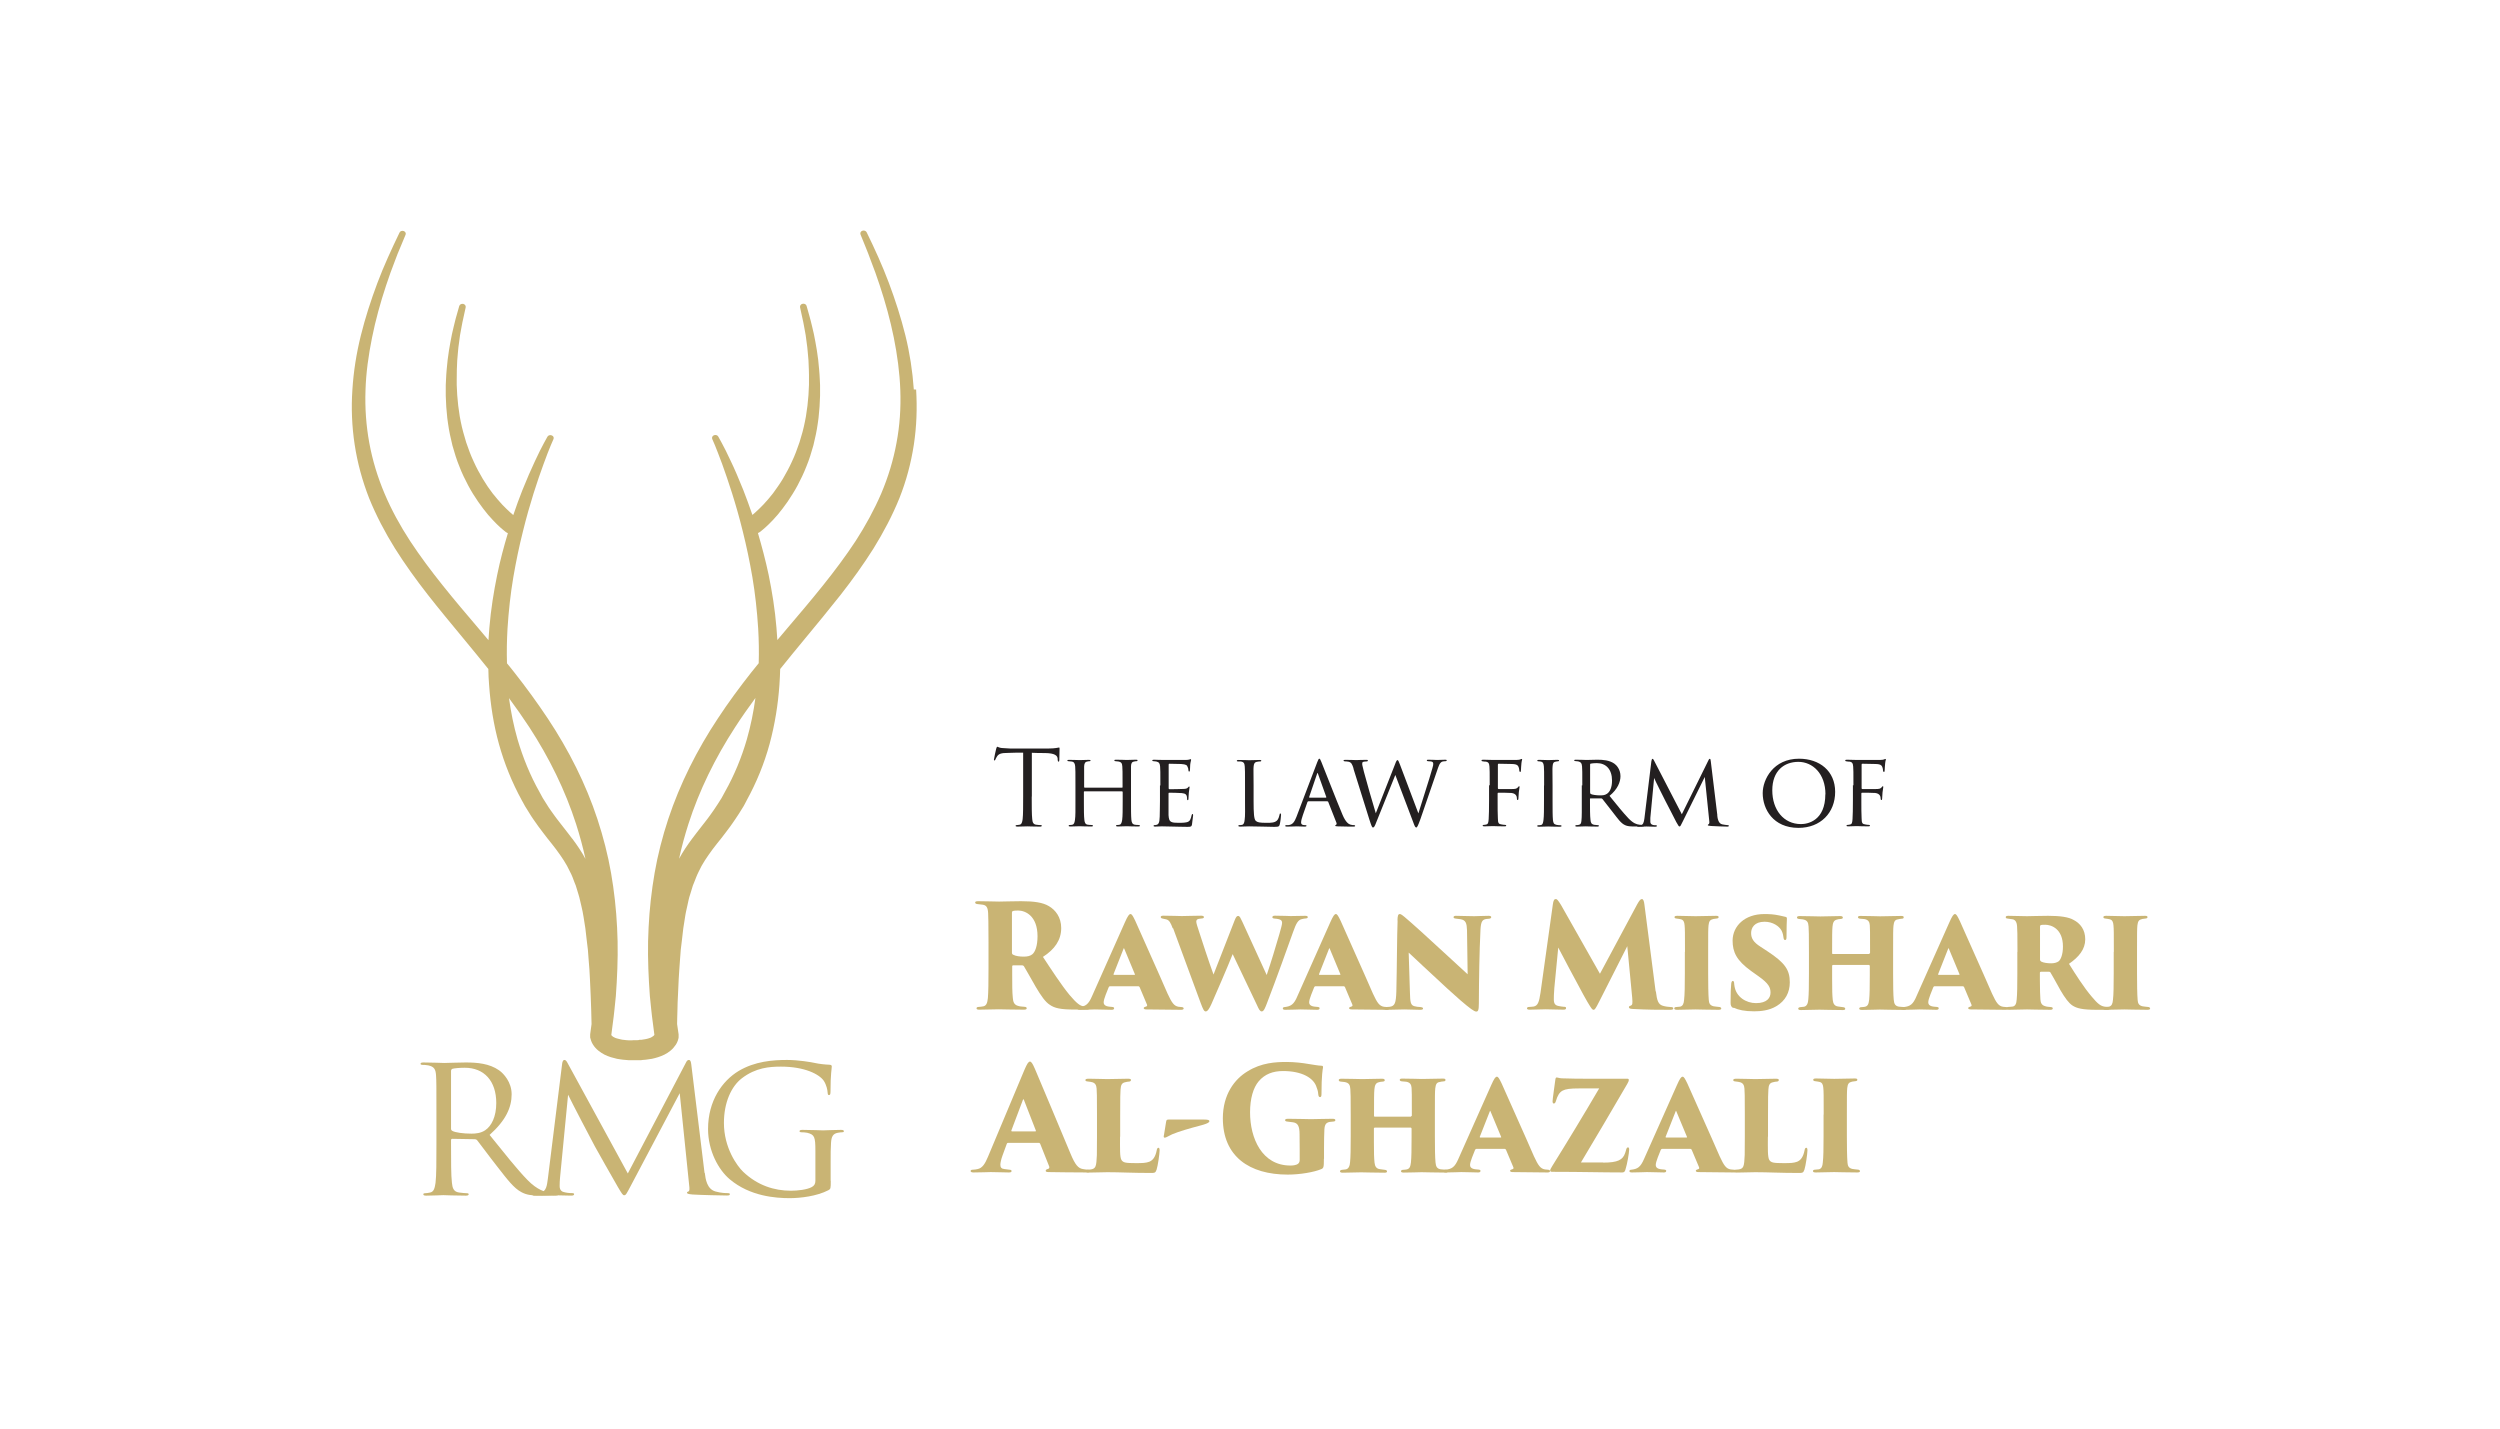 <?xml version="1.0" encoding="UTF-8"?>
<svg id="Layer_1" data-name="Layer 1" xmlns="http://www.w3.org/2000/svg" viewBox="0 0 198.43 113.39">
  <defs>
    <style>
      .cls-1 {
        fill: #231f20;
      }

      .cls-2 {
        fill: #c9b474;
      }
    </style>
  </defs>
  <g>
    <path class="cls-2" d="M34.64,88.38c0-2.18,0-2.57-.03-3.02-.03-.48-.14-.7-.62-.8-.12-.03-.36-.04-.49-.04-.06,0-.12-.03-.12-.08,0-.08.07-.11.23-.11.65,0,1.56.04,1.64.04.16,0,1.26-.04,1.71-.04.91,0,1.88.08,2.65.62.36.25,1,.94,1,1.9,0,1.04-.45,2.07-1.75,3.23,1.19,1.47,2.17,2.72,3.01,3.58.78.8,1.4.95,1.77,1.01.28.04.48.04.56.04.07,0,.13.04.13.08,0,.08-.09.11-.35.11h-1.03c-.81,0-1.17-.07-1.55-.27-.62-.32-1.13-1.01-1.95-2.06-.61-.77-1.29-1.71-1.58-2.07-.06-.06-.1-.08-.19-.08l-1.78-.03c-.07,0-.1.04-.1.11v.34c0,1.34,0,2.45.07,3.04.04.41.13.71.56.77.2.03.52.06.65.06.09,0,.12.04.12.08,0,.07-.07.11-.23.11-.8,0-1.71-.04-1.78-.04-.01,0-.93.04-1.36.04-.16,0-.23-.03-.23-.11,0-.04.03-.08.12-.08.13,0,.3-.03.43-.06.29-.06.36-.36.42-.77.07-.59.07-1.69.07-3.04v-2.46ZM35.8,89.59c0,.07.03.13.1.17.22.13.88.22,1.52.22.35,0,.75-.04,1.09-.27.51-.34.88-1.09.88-2.16,0-1.75-.96-2.8-2.5-2.8-.43,0-.82.04-.97.08-.07.03-.12.08-.12.17v4.58Z"/>
    <path class="cls-2" d="M55.94,93.09c.06.5.17,1.29.85,1.48.46.13.82.13.97.13.08,0,.17.01.17.08,0,.08-.05.11-.24.11-.35,0-2.13-.04-2.72-.08-.36-.03-.44-.07-.44-.14,0-.06.03-.07.11-.1.11-.04.09-.25.06-.5l-.75-7.3-3.89,7.36c-.33.62-.38.74-.52.74-.11,0-.19-.14-.49-.64-.41-.69-1.76-3.11-1.84-3.25-.14-.25-1.95-3.71-2.12-4.09l-.64,6.59c-.02.22-.03.42-.03.66,0,.35.19.46.42.5.27.06.47.06.57.06s.16.03.16.07c0,.1-.08.13-.24.13-.58,0-1.38-.04-1.51-.04-.14,0-.89.04-1.32.04-.16,0-.27-.01-.27-.11,0-.06.08-.08.16-.08.13,0,.24,0,.47-.04.52-.08.55-.59.63-1.16l1.13-9.1c.02-.15.08-.28.17-.28s.16.06.24.21l4.8,8.8,4.61-8.79c.06-.13.13-.22.24-.22s.16.11.19.38l1.05,8.59Z"/>
    <path class="cls-2" d="M65.94,93.71c0,.63-.01.66-.19.76-.93.48-2.23.63-3.07.63-1.1,0-3.15-.14-4.76-1.5-.88-.74-1.72-2.24-1.72-3.99,0-2.24,1.13-3.82,2.42-4.6,1.3-.78,2.74-.88,3.85-.88.91,0,1.94.18,2.21.24.3.07.81.13,1.17.14.14.01.17.07.17.13,0,.2-.1.59-.1,1.99,0,.22-.03.29-.13.29-.07,0-.09-.08-.1-.21-.01-.2-.09-.59-.3-.92-.36-.53-1.53-1.13-3.4-1.13-.91,0-2,.08-3.1.92-.84.64-1.43,1.92-1.43,3.55,0,1.97,1.03,3.4,1.53,3.88,1.14,1.08,2.46,1.5,3.79,1.5.52,0,1.27-.08,1.65-.29.19-.1.29-.25.29-.49v-2.38c0-1.13-.07-1.29-.65-1.44-.12-.03-.36-.04-.49-.04-.06,0-.12-.03-.12-.08,0-.08.07-.11.23-.11.65,0,1.56.04,1.64.04s.98-.04,1.42-.04c.16,0,.23.03.23.11,0,.06-.06.08-.12.08-.1,0-.19.01-.36.04-.39.07-.51.31-.54.8-.03.45-.03.87-.03,1.46v1.57Z"/>
    <path class="cls-2" d="M72.53,30.91c-.1-1.45-.32-2.89-.67-4.3-.35-1.41-.8-2.8-1.31-4.16-.51-1.36-1.12-2.7-1.76-4.01-.05-.11-.2-.17-.33-.13-.14.04-.21.18-.16.3h0s.41,1.01.41,1.01l.2.5.19.51c.12.34.26.67.38,1.01l.35,1.02c.45,1.36.83,2.74,1.11,4.12.28,1.39.47,2.79.52,4.19.05,1.4-.04,2.8-.3,4.17-.25,1.37-.66,2.72-1.21,4.02-.56,1.3-1.25,2.56-2.03,3.77-1.59,2.42-3.52,4.69-5.46,6.97-.25.3-.51.6-.76.9-.02-.33-.04-.65-.07-.97-.12-1.47-.35-2.88-.62-4.2-.25-1.18-.55-2.29-.85-3.32.05-.02.1-.05.15-.08-.01,0,.09-.06.21-.17.13-.1.3-.26.51-.46.21-.2.45-.46.7-.75.25-.3.52-.65.79-1.04.26-.39.54-.82.79-1.29.25-.47.49-.97.7-1.51.22-.53.39-1.09.55-1.66.14-.57.27-1.16.35-1.75l.06-.44c.02-.15.03-.3.04-.44.01-.15.03-.29.04-.44,0-.15.01-.29.02-.44,0-.15.01-.29.02-.43,0-.14,0-.29,0-.43,0-.14,0-.28,0-.42,0-.14-.01-.28-.02-.42-.02-.55-.08-1.08-.13-1.59-.07-.5-.13-.98-.22-1.41-.04-.22-.08-.42-.12-.62-.05-.2-.09-.38-.13-.56-.04-.17-.08-.34-.12-.49-.04-.15-.08-.29-.11-.41-.14-.5-.22-.78-.22-.78-.03-.12-.17-.2-.31-.17-.14.02-.23.15-.21.27h0s.06.29.17.79c.03.12.06.26.09.41.03.15.06.31.09.48.03.17.06.36.1.55.03.19.05.4.08.61.07.43.09.89.14,1.38.02.49.05,1.01.04,1.54,0,.13,0,.27,0,.4,0,.14-.01.27-.02.41,0,.14-.01.27-.02.41-.01.14-.03.28-.04.42-.01.14-.03.28-.04.42-.02.14-.04.28-.06.42-.02.14-.04.28-.06.42l-.08.42c-.11.56-.26,1.11-.43,1.64-.18.53-.37,1.05-.6,1.53-.22.49-.47.94-.72,1.37-.25.42-.53.8-.78,1.15-.26.34-.53.64-.77.9-.24.25-.47.47-.65.63-.08.07-.16.13-.22.19-.24-.71-.49-1.37-.72-1.97-.36-.89-.69-1.67-.99-2.29-.29-.63-.54-1.12-.72-1.45-.18-.33-.28-.51-.28-.51h0c-.06-.11-.2-.15-.33-.11-.13.05-.2.18-.15.3,0,0,.08.18.22.51.14.34.33.84.57,1.48.46,1.28,1.09,3.12,1.64,5.36.28,1.12.54,2.34.76,3.63.22,1.3.37,2.67.46,4.09.05.89.07,1.81.04,2.73-.2.24-.39.49-.59.73-.93,1.18-1.83,2.4-2.65,3.65-1.66,2.5-3.01,5.19-3.94,7.99-.46,1.4-.83,2.83-1.08,4.27-.25,1.44-.41,2.89-.48,4.34-.08,1.45-.05,2.9.03,4.35l.07,1.08.11,1.08.06.54.07.54.12.93s-.04.05-.07.08c-.04.03-.09.06-.15.1l-.1.05-.12.04c-.08.03-.18.05-.28.07-.1.01-.21.04-.31.05h-.15c-.05.02-.09.03-.17.03h-.38s0,.01,0,.01h-.01s-.02,0-.02,0h-.04s-.09,0-.09,0h-.17c-.12,0-.22-.02-.33-.03-.11,0-.21-.03-.31-.05-.09-.02-.19-.04-.28-.07l-.12-.04-.1-.05c-.06-.03-.12-.06-.15-.1-.04-.03-.06-.06-.07-.08l.12-.93.07-.54.06-.54.11-1.08.07-1.08c.08-1.45.11-2.9.03-4.35-.07-1.45-.23-2.9-.48-4.34-.25-1.44-.62-2.87-1.08-4.27-.92-2.8-2.28-5.49-3.94-7.99-.83-1.25-1.72-2.47-2.65-3.65-.19-.25-.39-.49-.59-.73-.03-.92-.01-1.84.04-2.73.09-1.42.24-2.79.46-4.09.22-1.29.48-2.52.76-3.63.55-2.24,1.17-4.08,1.64-5.36.23-.64.43-1.14.57-1.48.14-.34.22-.51.22-.51.05-.11,0-.24-.13-.29-.13-.06-.29-.01-.35.1h0s-.1.18-.28.51c-.18.33-.43.82-.72,1.45-.3.63-.63,1.4-.99,2.29-.24.6-.48,1.26-.72,1.97-.07-.06-.14-.12-.22-.19-.19-.17-.41-.38-.65-.63-.24-.26-.5-.56-.77-.9-.26-.34-.53-.73-.78-1.15-.25-.42-.5-.88-.72-1.37-.23-.48-.42-1-.6-1.53-.16-.53-.32-1.08-.43-1.64l-.08-.42c-.02-.14-.04-.28-.06-.42-.02-.14-.04-.28-.06-.42-.01-.14-.03-.28-.04-.42-.01-.14-.03-.28-.04-.42,0-.14-.01-.28-.02-.41,0-.14-.01-.27-.02-.41,0-.14,0-.27,0-.4-.01-.53.02-1.05.04-1.54.05-.49.07-.96.14-1.38.03-.21.06-.42.08-.61.03-.19.07-.38.1-.55.03-.17.06-.33.09-.48.03-.15.06-.29.09-.41.11-.49.17-.78.17-.78h0c.03-.13-.06-.25-.19-.28-.14-.03-.28.04-.32.17,0,0-.08.28-.22.78-.03.12-.08.26-.11.41-.04.15-.07.31-.12.49-.04.17-.08.36-.13.56-.04.2-.08.41-.12.62-.09.43-.15.91-.22,1.41-.05.5-.11,1.03-.13,1.59,0,.14-.01.28-.02.42,0,.14,0,.28,0,.42,0,.14,0,.29,0,.43,0,.14.01.29.02.43,0,.15.01.29.02.44.01.15.03.29.04.44.01.15.02.3.04.44l.06.44c.08.59.21,1.18.35,1.75.16.57.33,1.13.55,1.66.2.53.45,1.04.7,1.51.25.47.52.9.79,1.29.27.39.54.74.79,1.04.26.3.5.55.7.75.21.2.38.36.51.46.12.1.22.17.21.17.05.03.1.06.15.08-.31,1.03-.61,2.14-.85,3.32-.27,1.32-.5,2.73-.62,4.2-.03.32-.05.65-.07.97-.25-.3-.51-.6-.76-.9-1.94-2.28-3.87-4.55-5.46-6.97-.79-1.21-1.48-2.47-2.03-3.77-.55-1.3-.96-2.65-1.21-4.02-.25-1.37-.35-2.77-.3-4.17.04-1.4.24-2.8.52-4.19.28-1.39.66-2.76,1.11-4.12l.35-1.02c.12-.34.26-.67.38-1.01l.19-.5.21-.5.42-1.01c.05-.11-.01-.24-.14-.29-.13-.05-.29,0-.34.12h0c-.63,1.31-1.25,2.65-1.76,4.01-.51,1.36-.96,2.75-1.31,4.16-.35,1.41-.58,2.85-.67,4.3-.1,1.45-.04,2.92.18,4.36.22,1.45.61,2.88,1.15,4.26.56,1.38,1.26,2.71,2.05,3.98.8,1.27,1.68,2.49,2.61,3.68.93,1.19,1.89,2.34,2.84,3.49.66.8,1.32,1.6,1.96,2.4,0,.42.03.85.06,1.27.11,1.55.35,3.13.78,4.68.43,1.55,1.04,3.06,1.82,4.48l.15.27.07.13.04.07.03.05.02.03c.1.17.21.33.31.5.19.32.45.67.68,1,.12.17.24.32.36.48.12.16.24.32.36.47.12.15.24.3.36.45.11.15.22.29.34.44.43.58.82,1.15,1.09,1.75.16.29.27.6.38.9l.09.22.07.23c.05.15.09.31.14.46.1.3.15.62.23.92.03.15.07.3.1.45.03.15.05.3.08.45.05.3.1.6.14.89.04.29.07.58.1.87.03.28.06.56.1.83.02.27.04.54.06.8.04.52.09,1.01.1,1.48.02.47.04.9.06,1.31.02.4.03.77.04,1.11.01.47.02.87.03,1.19l-.11.82v.03s0,.05,0,.07v.06s0,.03,0,.03v.06s.02.06.03.1c.01.06.03.11.05.17.04.11.09.21.15.3.11.18.26.34.42.47.16.13.32.23.49.32.08.04.17.08.25.11l.25.09c.17.05.33.09.49.13.16.02.32.06.47.07.15.01.31.03.46.04h.48s.4,0,.4,0c.06,0,.15,0,.23-.02l.25-.02c.16-.02.32-.05.48-.07.16-.04.32-.07.49-.13l.25-.09c.08-.03.17-.07.25-.11.17-.08.33-.19.49-.32.16-.13.3-.29.42-.47.06-.09.11-.19.15-.3.02-.06.04-.11.05-.17,0-.03.01-.06.02-.1v-.06s0-.03,0-.03v-.06s0-.05,0-.07v-.03s-.12-.82-.12-.82c0-.32.02-.72.03-1.19,0-.34.02-.71.04-1.11.02-.4.04-.84.06-1.31.02-.47.07-.96.1-1.48.02-.26.04-.53.06-.8.03-.27.06-.55.1-.83.04-.28.06-.57.1-.87.05-.29.09-.59.14-.89.03-.15.04-.3.08-.45.03-.15.07-.3.1-.45.07-.3.12-.62.23-.92.05-.15.09-.31.14-.46l.07-.23.09-.22c.12-.3.23-.61.38-.9.27-.6.66-1.16,1.09-1.75.11-.15.22-.29.34-.44.12-.15.24-.3.36-.45.12-.15.24-.31.36-.47.12-.16.24-.31.36-.48.23-.33.48-.68.68-1,.1-.16.21-.33.31-.5l.02-.03.03-.05.04-.07.07-.13.14-.27c.78-1.42,1.4-2.93,1.82-4.48.42-1.55.67-3.13.78-4.68.03-.43.05-.85.06-1.27.64-.8,1.3-1.6,1.96-2.4.95-1.15,1.91-2.31,2.84-3.49.93-1.19,1.81-2.41,2.61-3.68.79-1.28,1.49-2.6,2.05-3.98.55-1.38.93-2.82,1.15-4.26.22-1.45.27-2.91.18-4.37M45.41,66.56c-.12-.15-.24-.31-.35-.46-.12-.15-.24-.3-.35-.45-.12-.15-.23-.3-.35-.45-.11-.15-.24-.3-.34-.45-.21-.3-.43-.58-.63-.92-.1-.16-.21-.33-.31-.49-.09-.16-.18-.32-.26-.48-.74-1.31-1.31-2.72-1.74-4.17-.31-1.08-.53-2.18-.68-3.28.56.76,1.11,1.54,1.62,2.32,1.58,2.43,2.85,5.01,3.71,7.69.29.91.54,1.83.74,2.75-.3-.56-.67-1.1-1.05-1.61M59.28,58.68c-.42,1.45-1,2.86-1.74,4.17-.09.16-.18.32-.26.48-.11.17-.21.33-.31.49-.21.34-.42.62-.63.92-.1.15-.23.3-.34.45-.11.15-.23.3-.35.45-.12.15-.24.3-.35.45-.12.16-.24.31-.35.46-.38.51-.75,1.05-1.05,1.61.2-.93.45-1.84.74-2.75.86-2.68,2.13-5.26,3.71-7.69.51-.79,1.05-1.56,1.61-2.32-.15,1.1-.37,2.2-.68,3.28"/>
  </g>
  <path class="cls-1" d="M81.89,63.22c0,.79,0,1.44.04,1.79.02.24.07.42.32.45.11.02.3.03.37.03.05,0,.07.02.07.05,0,.04-.04.07-.13.07-.45,0-.97-.02-1.01-.02s-.56.02-.81.02c-.09,0-.13-.02-.13-.07,0-.02.02-.05.07-.05.07,0,.17-.02.25-.03.16-.03.21-.21.24-.45.04-.35.04-1,.04-1.79v-3.48c-.4,0-.81,0-1.22.02-.51,0-.71.07-.84.26-.09.14-.12.2-.14.26-.03.07-.05.08-.08.08-.02,0-.04-.02-.04-.07,0-.08.16-.79.18-.86.02-.05.05-.16.08-.16.06,0,.14.08.36.1.24.02.55.04.65.04h3.09c.26,0,.45-.02.58-.04.12-.02.2-.04.23-.04.04,0,.04.05.04.1,0,.25-.02.81-.02.91,0,.07-.02.11-.06.11-.04,0-.06-.02-.07-.14,0-.03,0-.06,0-.09-.02-.25-.22-.44-1.01-.45-.35,0-.69,0-1.04-.02v3.48Z"/>
  <path class="cls-1" d="M89.05,62.52s.05,0,.05-.04v-.15c0-1.09,0-1.28-.02-1.5-.02-.22-.05-.34-.32-.39-.06,0-.14-.02-.21-.02-.06,0-.1-.02-.1-.06,0-.05.04-.06.11-.06.35,0,.83.02.86.02s.49-.02.74-.02c.08,0,.13,0,.13.06,0,.02-.02.06-.09.06-.05,0-.12,0-.16.02-.22.03-.26.16-.27.39,0,.22,0,.41,0,1.5v1.23c0,.68,0,1.21.03,1.51.02.2.07.36.28.39.11.02.21.02.29.02.07,0,.11.03.11.06,0,.04-.04.06-.12.06-.41,0-.89-.02-.93-.02-.03,0-.51.02-.73.02-.08,0-.12-.02-.12-.07,0-.02.03-.05.09-.05s.12,0,.19-.02c.14-.02.18-.21.21-.39.04-.3.04-.81.04-1.48v-.73s-.02-.05-.05-.05h-2.99s-.04,0-.04.05v.73c0,.67,0,1.2.04,1.5.02.18.07.35.28.37.11.02.23.02.3.02.06,0,.1.03.1.06s-.03.06-.11.06c-.42,0-.91-.02-.95-.02-.02,0-.53.02-.74.02-.08,0-.13-.02-.13-.06,0-.02.02-.06.09-.06.07,0,.13,0,.2-.02.15-.03.18-.19.21-.37.05-.3.04-.85.04-1.52v-1.22c0-1.09,0-1.3-.02-1.52-.02-.21-.07-.37-.31-.39-.07,0-.16-.02-.22-.02-.06,0-.09-.02-.09-.05,0-.05.04-.06.12-.06.35,0,.75.02.86.02.03,0,.51-.02.74-.02.08,0,.12.02.12.06,0,.03-.03.05-.08.05s-.07,0-.16.02c-.21.03-.26.17-.27.4,0,.22,0,.4,0,1.49v.15s.02.04.05.04h2.98Z"/>
  <path class="cls-1" d="M92.1,62.34c0-1.08,0-1.28-.02-1.5-.02-.23-.07-.35-.31-.4-.05,0-.13-.02-.2-.02-.06,0-.11-.02-.11-.05,0-.05.04-.07.12-.07.16,0,.39.02.85.02.04,0,1.51,0,1.67,0,.16,0,.26-.02.32-.04.05-.02.06-.02.09-.02.02,0,.03.02.03.06,0,.05-.05.16-.07.37,0,.14-.02.27-.02.43,0,.07-.02.12-.06.12s-.06-.03-.06-.09c0-.12-.03-.21-.06-.26-.05-.16-.12-.22-.53-.25-.11,0-.92-.02-.94-.02-.02,0-.04.02-.04.07v1.87s0,.08.05.08c.1,0,.94,0,1.11-.02.19,0,.31-.03.38-.12.03-.05.06-.07.09-.07.02,0,.03,0,.03.05s-.03.2-.06.44c-.02.23-.02.39-.03.5,0,.07-.02.09-.06.09-.04,0-.05-.05-.05-.11,0-.05,0-.13-.02-.2-.03-.11-.08-.22-.4-.25-.19-.02-.86-.03-.99-.03-.05,0-.06.02-.06.06v.6c0,.25,0,.98,0,1.12.02.3.06.46.23.54.12.06.32.07.6.07.16,0,.42,0,.63-.05.25-.07.3-.24.37-.54.02-.08.04-.11.07-.11.05,0,.05.07.05.12,0,.06-.07.58-.09.72-.03.16-.09.18-.36.18-.54,0-.77-.02-1.06-.02-.29,0-.67-.02-.97-.02-.19,0-.35.02-.54.02-.07,0-.12-.02-.12-.06,0-.03.03-.06.07-.06.05,0,.11,0,.16-.02.15-.03.25-.14.26-.65,0-.28.02-.62.02-1.24v-1.23Z"/>
  <path class="cls-1" d="M99.5,63.59c0,.95.03,1.42.17,1.56.13.12.3.16.86.16.36,0,.69,0,.87-.23.08-.12.14-.29.16-.41,0-.07.02-.1.07-.1.03,0,.05.02.05.11s-.05.55-.1.74c-.05.16-.04.21-.44.21-.56,0-1.18-.04-2-.04-.27,0-.44.02-.72.02-.08,0-.13-.02-.13-.07,0-.02.02-.05.09-.05s.13,0,.2-.02c.14-.02.19-.19.21-.39.05-.31.03-.88.03-1.51v-1.23c0-1.09,0-1.27-.02-1.49-.02-.23-.05-.38-.33-.41-.05,0-.14,0-.21,0-.06,0-.09-.02-.09-.06,0-.04.04-.06.12-.06.35,0,.84.02.86.02.12,0,.62-.02.85-.02.08,0,.11.02.11.06s-.04.06-.09.06c-.06,0-.14,0-.22.02-.23.03-.28.16-.3.4-.02.22,0,.4,0,1.49v1.25Z"/>
  <path class="cls-1" d="M103.85,63.6s-.07.02-.08.07l-.36,1.03c-.08.23-.14.45-.14.58,0,.15.09.21.27.21h.06c.07,0,.1.02.1.06,0,.04-.07.06-.12.06-.18,0-.56-.02-.65-.02-.08,0-.44.02-.79.02-.09,0-.13-.02-.13-.06,0-.03.03-.06.1-.06.04,0,.12,0,.16,0,.35-.03.49-.3.63-.65l1.65-4.34c.09-.24.12-.28.17-.28.04,0,.07.03.16.26.12.27,1.23,3.14,1.67,4.17.27.65.51.76.63.8.11.04.22.04.28.04s.1.02.1.06-.03.06-.12.06c-.08,0-.7,0-1.25-.02-.16,0-.21-.02-.21-.06,0-.02.02-.05.06-.06.03-.02.08-.06.03-.18l-.65-1.65s-.03-.04-.07-.04h-1.5ZM105.25,63.31s.03-.02.02-.05l-.65-1.82c-.04-.12-.05-.12-.09,0l-.62,1.82s0,.05.02.05h1.32Z"/>
  <path class="cls-1" d="M107.44,61.01c-.12-.36-.17-.49-.4-.55-.09-.02-.24-.03-.3-.03-.04,0-.1-.02-.1-.07,0-.03.04-.05.12-.05.43,0,.81.02.89.02.06,0,.42-.02.81-.02.1,0,.11.03.11.06,0,.05-.05.07-.11.07-.06,0-.17,0-.26.03-.07.02-.08.09-.08.17,0,.09.07.32.14.63.11.44.81,2.89.94,3.28l1.52-3.87c.11-.31.16-.35.2-.35.06,0,.1.1.2.36l1.46,3.87c.2-.68.89-2.77,1.11-3.58.06-.21.07-.26.07-.35,0-.12-.04-.21-.4-.21-.07,0-.11-.03-.11-.07s.03-.05.12-.05c.3,0,.63.02.69.02.05,0,.45-.02.67-.02.07,0,.1.02.1.05,0,.04-.04.07-.11.07-.02,0-.13,0-.21.02-.25.06-.33.4-.46.77-.32.89-1.05,3.1-1.3,3.78-.21.58-.27.69-.34.69-.08,0-.13-.12-.24-.42l-1.42-3.75c-.26.64-1.26,3.13-1.51,3.75-.12.32-.18.42-.26.42-.08,0-.12-.11-.29-.63l-1.27-4.06Z"/>
  <path class="cls-1" d="M118.24,62.34c0-1.08,0-1.28-.02-1.5-.02-.23-.06-.36-.31-.39-.07,0-.13,0-.21-.02-.07,0-.11-.03-.11-.07,0-.04.04-.06.12-.06.3,0,.57.02.84.02.12,0,1.62,0,1.79,0,.16,0,.29-.02.37-.06.04-.02.07-.02.08-.02.02,0,.04.02.02.07-.02.06-.04.17-.05.26-.03.21-.02.36-.04.58,0,.09-.02.12-.06.12-.04,0-.06-.04-.07-.1,0-.09-.03-.31-.13-.41-.11-.1-.26-.11-.46-.12-.35,0-.68-.02-1.04-.02-.06,0-.07.02-.07.08v1.86s0,.07.06.07c.34,0,.73,0,1,0,.34,0,.44-.02.55-.16.03-.04.05-.07.08-.07.02,0,.03.03.03.07s-.03.18-.06.43c-.02.22-.03.36-.03.48,0,.08-.02.12-.06.12-.05,0-.05-.05-.06-.12,0-.11-.02-.39-.43-.44-.16-.02-.91-.02-1.04-.02-.05,0-.06.02-.06.07v.58c0,.55,0,1.05.02,1.37,0,.41.07.47.3.5.11.02.18.03.26.03.07,0,.1.02.1.06s-.02.06-.11.06c-.43,0-.88-.02-.91-.02h-.06c-.16,0-.49.02-.67.02-.07,0-.12-.02-.12-.06,0-.02.02-.05.08-.06.08,0,.12,0,.17-.02.19-.02.21-.16.23-.45.02-.3.03-.79.03-1.45v-1.23ZM122.56,62.34c0-1.09,0-1.28-.02-1.51-.02-.22-.07-.35-.24-.38-.08-.02-.14-.02-.19-.02-.06,0-.09-.02-.09-.06,0-.04.03-.06.12-.06.26,0,.72.02.75.02.03,0,.51-.02.74-.02.08,0,.12.02.12.06,0,.03-.02.05-.09.06-.05,0-.09,0-.15.02-.24.03-.26.16-.28.4-.02.22,0,.41,0,1.5v1.23c0,.63,0,1.21.03,1.51.03.24.07.33.28.38.11.03.28.03.31.03.07,0,.09.02.09.06s-.03.06-.12.06c-.42,0-.9-.02-.94-.02-.02,0-.51.02-.74.02-.07,0-.13-.02-.13-.06,0-.03.03-.06.11-.06.04,0,.13,0,.2-.02.14-.03.16-.2.19-.4.04-.3.04-.88.04-1.5v-1.23Z"/>
  <path class="cls-1" d="M125.59,62.34c0-1.09,0-1.28-.02-1.51-.02-.22-.07-.35-.33-.4-.05,0-.13-.02-.2-.02-.06,0-.09-.02-.09-.05s.02-.06.1-.06c.35,0,.86.02.87.02.07,0,.63-.02.86-.02.46,0,.96.04,1.35.31.16.11.49.44.49,1,0,.45-.22,1.03-.87,1.56.6.74,1.09,1.35,1.51,1.79.39.4.64.47.87.5.06,0,.23.02.26.02.07,0,.09.02.09.06,0,.04-.03.06-.15.06h-.58c-.39,0-.57-.02-.75-.1-.35-.15-.59-.52-1.02-1.07-.32-.4-.65-.84-.79-1.01-.03-.03-.05-.05-.1-.05h-.85s-.04,0-.04.03v.11c0,.66,0,1.26.04,1.56.02.2.05.36.32.4.08,0,.17.02.24.02.07,0,.11.02.11.05,0,.04-.03.07-.12.07-.43,0-.89-.02-.92-.02-.13,0-.49.02-.72.02-.08,0-.12-.02-.12-.07,0-.02.05-.05.1-.05.06,0,.11,0,.18-.02.14-.02.19-.12.21-.31.04-.3.03-.97.03-1.59v-1.23ZM126.22,62.92s0,.08.04.1c.11.06.44.11.73.11.17,0,.38,0,.55-.12.25-.16.41-.52.41-1.05,0-.9-.48-1.39-1.21-1.39-.21,0-.38.02-.48.04-.03,0-.05.03-.05.07v2.24Z"/>
  <path class="cls-1" d="M136.3,64.7c.02.2.07.66.39.73.14.03.3.05.42.06.03,0,.11,0,.11.05s-.03.07-.12.07c-.15,0-1.04-.03-1.3-.05-.18-.02-.25-.03-.25-.07,0-.03.03-.06.07-.07.04-.02.07-.12.05-.23l-.36-3.52-1.75,3.54c-.16.32-.18.39-.26.39-.05,0-.09-.07-.25-.35-.13-.24-.79-1.56-.84-1.63-.05-.1-.86-1.7-.92-1.87l-.3,3.17c0,.11,0,.19,0,.31,0,.09.04.21.21.25.09.02.15.02.23.02.07,0,.08.03.08.05,0,.06-.05.07-.14.07-.26,0-.62-.02-.68-.02-.08,0-.43.02-.63.02-.07,0-.12,0-.12-.07,0-.02.03-.05.11-.05.06,0,.07,0,.16,0,.2-.02.27-.21.31-.54l.55-4.52c.02-.14.05-.21.09-.21s.07.02.12.13l2.21,4.27,2.1-4.26c.04-.09.07-.14.12-.14s.07.07.08.21l.52,4.28Z"/>
  <path class="cls-1" d="M139.91,62.95c0-1.09.85-2.73,2.88-2.73,1.63,0,2.87.97,2.87,2.63s-1.16,2.86-2.91,2.86c-2.02,0-2.84-1.5-2.84-2.75M144.89,63.05c0-1.65-1.02-2.58-2.15-2.58s-2.07.71-2.07,2.26.9,2.68,2.28,2.68c.55,0,1.93-.28,1.93-2.37"/>
  <path class="cls-1" d="M147.11,62.34c0-1.08,0-1.28-.02-1.5-.02-.23-.06-.36-.31-.39-.07,0-.13,0-.21-.02-.07,0-.11-.03-.11-.07,0-.04.04-.06.12-.06.3,0,.57.02.84.02.12,0,1.62,0,1.79,0,.16,0,.29-.02.37-.06.04-.02.07-.02.08-.02.02,0,.04.02.02.07-.02.06-.04.17-.05.26-.03.21-.02.36-.04.58,0,.09-.02.12-.06.12-.04,0-.06-.04-.07-.1,0-.09-.03-.31-.13-.41-.11-.1-.26-.11-.46-.12-.35,0-.68-.02-1.04-.02-.06,0-.07.02-.07.08v1.86s0,.07.06.07c.34,0,.73,0,1,0,.34,0,.44-.02.55-.16.03-.04.05-.07.08-.07.02,0,.03.03.03.07s-.03.18-.06.43c-.02.22-.03.36-.03.48,0,.08-.02.12-.06.12-.05,0-.05-.05-.06-.12,0-.11-.02-.39-.43-.44-.16-.02-.91-.02-1.04-.02-.05,0-.06.02-.06.07v.58c0,.55,0,1.05.02,1.37,0,.41.07.47.3.5.11.02.18.03.26.03.07,0,.1.02.1.06s-.02.06-.11.06c-.43,0-.88-.02-.91-.02h-.06c-.16,0-.49.02-.67.02-.07,0-.11-.02-.11-.06,0-.02.02-.05.08-.06.08,0,.12,0,.17-.02.19-.02.21-.16.23-.45.02-.3.03-.79.03-1.45v-1.23Z"/>
  <path class="cls-2" d="M78.46,74.84c0-1.77-.02-1.99-.03-2.36-.02-.47-.15-.62-.41-.67-.16-.03-.34-.03-.43-.05-.13-.01-.19-.06-.19-.13s.08-.1.24-.1c.47,0,1.5.03,1.66.03.21,0,1.24-.03,1.74-.03,1.02,0,1.73.1,2.21.39.52.3.98.88.98,1.74,0,.96-.52,1.69-1.45,2.29.66,1,1.45,2.22,2.11,3.02.57.67.83.87,1.14.91.12.02.18.02.27.03.12,0,.18.05.18.11,0,.1-.11.11-.22.11h-.97c-1.11,0-1.59-.11-1.97-.38-.35-.22-.69-.71-1.11-1.42-.5-.87-.75-1.33-.94-1.64-.02-.03-.08-.07-.13-.07h-.71c-.05,0-.09.02-.09.09v.58c0,.9,0,1.44.05,1.92.02.3.1.55.42.63.15.05.27.05.49.07.17.01.19.06.19.13s-.08.1-.23.1c-.72,0-1.9-.03-1.98-.03-.13,0-1.18.03-1.55.03-.16,0-.22-.03-.22-.11s.08-.11.19-.11c.11-.01.25-.02.37-.05.22-.06.3-.26.34-.65.04-.48.05-1.28.05-2.38v-2.01ZM80.32,75.61c0,.09.03.14.1.17.2.11.53.15.83.15s.51-.05.68-.18c.23-.18.42-.67.42-1.44,0-1.62-.97-2.04-1.54-2.04-.17,0-.36.01-.43.05-.04.02-.06.03-.06.12v3.17Z"/>
  <path class="cls-2" d="M88.1,78.28c-.06,0-.1.07-.11.1l-.23.58c-.1.25-.16.48-.16.6,0,.33.41.34.66.36.14.01.17.06.17.1,0,.08-.05.13-.18.13-.48,0-.8-.03-1.35-.03-.11,0-.74.03-1.2.03-.15,0-.19-.05-.19-.11s.05-.11.17-.11c.47-.06.71-.19,1-.87l2.6-5.84c.23-.52.34-.67.45-.67.11,0,.19.15.38.54.24.56,1.91,4.26,2.56,5.77.34.73.51.99.88,1.05.09.01.16.02.22.02.12,0,.18.06.18.11,0,.08-.09.11-.19.11-1.09-.01-2.22-.02-2.79-.03-.13,0-.19-.05-.19-.1,0-.07.07-.09.13-.11.09-.03.18-.05.13-.17l-.59-1.4s-.05-.06-.09-.06h-2.24ZM90.03,77.38c.06,0,.06-.02.05-.05l-.85-2.04c-.03-.06-.03-.03-.05.01l-.8,2.03s.01.05.03.05h1.62Z"/>
  <path class="cls-2" d="M93.08,73.68c-.16-.43-.27-.65-.52-.71-.11-.03-.19-.03-.28-.06-.12-.02-.15-.07-.15-.13s.06-.1.21-.1c.61,0,1.3.03,1.46.03.28,0,1.02-.03,1.55-.03.13,0,.21.05.21.11s-.06.11-.16.11c-.1.01-.12.01-.24.03-.13.02-.21.09-.21.22s.1.42.25.88c.09.29.78,2.41,1.12,3.32l1.68-4.31c.1-.25.17-.34.27-.34.14,0,.19.17.34.47l1.93,4.22c.3-.88.74-2.31,1.01-3.26.12-.44.21-.73.21-.87,0-.19-.06-.31-.59-.35-.11,0-.18-.05-.18-.1,0-.05.02-.13.19-.13.65,0,1.17.03,1.25.03.06,0,.81-.02,1.16-.02.12,0,.21.02.21.1,0,.06-.03.1-.16.11-.1.01-.15.01-.3.05-.29.06-.45.29-.71,1.04-.41,1.15-1.31,3.67-2.07,5.64-.13.33-.24.65-.41.65-.14,0-.23-.16-.38-.5l-1.93-4.05c-.44,1.11-1.21,2.87-1.69,3.97-.16.35-.3.58-.45.58-.13,0-.21-.16-.4-.67l-2.19-5.94Z"/>
  <path class="cls-2" d="M104.41,78.28c-.06,0-.1.07-.11.1l-.23.58c-.1.25-.16.48-.16.6,0,.33.41.34.66.36.14.01.17.06.17.1,0,.08-.05.13-.18.13-.48,0-.8-.03-1.35-.03-.11,0-.74.03-1.2.03-.15,0-.19-.05-.19-.11s.05-.11.17-.11c.46-.06.71-.19.99-.87l2.6-5.84c.23-.52.34-.67.45-.67.11,0,.19.15.38.54.24.56,1.91,4.26,2.56,5.77.34.73.51.99.88,1.05.09.01.16.02.22.02.12,0,.18.06.18.11,0,.08-.09.11-.19.11-1.09-.01-2.22-.02-2.79-.03-.13,0-.19-.05-.19-.1,0-.07.07-.09.13-.11.09-.03.18-.05.13-.17l-.59-1.4s-.05-.06-.09-.06h-2.24ZM106.34,77.38c.06,0,.06-.02.05-.05l-.85-2.04c-.03-.06-.03-.03-.05.01l-.8,2.03s.01.05.03.05h1.62Z"/>
  <path class="cls-2" d="M110.92,73.05c.01-.33.04-.5.18-.5.05,0,.1,0,.37.22.47.39,1.96,1.73,3.16,2.85,1.07.99,1.58,1.45,1.86,1.71l-.05-3.49c-.02-.55-.09-.81-.51-.88-.12-.02-.24-.03-.39-.05-.13-.01-.17-.07-.17-.11,0-.08.09-.11.18-.11.36,0,1.03.03,1.46.03.24,0,.75-.03,1.14-.03.16,0,.21.05.21.1,0,.05-.02.11-.16.13-.12.01-.15.01-.22.02-.32.05-.43.19-.47.82-.09,1.86-.12,3.88-.13,5.86,0,.57-.06.67-.21.67-.16,0-.5-.25-1.27-.91-.67-.59-1.44-1.29-1.9-1.73-.52-.49-1.35-1.24-2.19-2.04l.1,3.2c.02.68.04.97.34,1.05.18.05.29.06.49.07.16.02.21.06.21.11,0,.08-.06.11-.24.11-.27,0-.56-.02-1.24-.03-.27,0-1.06.03-1.38.03-.16,0-.22-.03-.22-.11,0-.06.04-.1.17-.11.1-.01.15-.01.27-.02.4-.06.49-.29.52-1.2.05-2.04.05-4.33.1-5.65"/>
  <path class="cls-2" d="M131.43,78.69c.09.74.19,1.03.55,1.14.22.07.48.09.62.1.14,0,.21.03.21.11,0,.09-.09.11-.26.11-.9,0-1.77,0-3.01-.07-.21-.01-.25-.08-.25-.14,0-.05.04-.09.12-.11.17-.07.18-.14.14-.65l-.39-4.08-2.23,4.4c-.29.58-.36.65-.44.65-.12,0-.18-.11-.49-.62-.38-.64-1.04-1.94-1.45-2.67-.18-.33-.66-1.27-.87-1.65l-.31,3.21c-.04.49-.04.74-.04.91,0,.33.11.47.38.52.16.03.26.05.4.06.16,0,.19.03.19.1,0,.09-.04.13-.22.13-.48,0-1.07-.03-1.4-.03s-.84.03-1.24.03c-.11,0-.24,0-.24-.11,0-.07.06-.11.22-.11.09-.01.21-.01.32-.03.31-.07.42-.33.53-1.08l.98-7.01c.04-.34.12-.44.23-.44.12,0,.19.11.42.47l3.09,5.46,2.96-5.52c.17-.3.26-.41.37-.41s.17.16.2.44l.89,6.89Z"/>
  <path class="cls-2" d="M133.74,75.55c0-1.54,0-1.8-.03-2.11-.02-.26-.09-.44-.32-.48-.06-.02-.17-.03-.3-.05-.13-.01-.18-.05-.18-.11,0-.06.03-.11.22-.11.38,0,1.42.03,1.45.03.05,0,1.28-.03,1.64-.03.17,0,.19.05.19.11,0,.08-.08.1-.19.11-.1.01-.11.01-.22.03-.26.06-.35.16-.39.5-.03.32-.03.56-.03,2.1v1.73c0,.75.01,1.69.05,2.11.02.25.09.42.38.49.13.03.29.03.4.05.16,0,.21.07.21.13,0,.05-.04.1-.21.1-.67,0-1.78-.03-1.84-.03-.02,0-1.15.03-1.45.03-.16,0-.23-.03-.23-.11,0-.06.05-.11.16-.11.09-.01.18-.01.31-.03.21-.05.29-.25.31-.54.05-.41.06-1.09.06-2.07v-1.73Z"/>
  <path class="cls-2" d="M137.58,80.01c-.17-.07-.22-.22-.22-.4,0-.85.02-1.22.05-1.53.02-.18.08-.22.13-.22s.09.05.1.15c.01.09.01.17.03.26.13.86.92,1.35,1.71,1.35.88,0,1.15-.43,1.15-.83s-.13-.72-.95-1.3l-.59-.42c-1.16-.84-1.47-1.5-1.47-2.42.01-1.14.95-2.1,2.52-2.1.44,0,.74.02,1.18.11.15.03.32.07.49.11.1.02.12.06.12.15-.01.36-.03.54-.03,1.45,0,.17-.03.24-.11.24-.05,0-.11-.02-.13-.19-.01-.11-.04-.33-.15-.55-.19-.36-.7-.71-1.35-.71-.81,0-1.07.48-1.07.9s.19.73.74,1.08l.55.36c1.4.92,1.78,1.48,1.78,2.47,0,.79-.34,1.47-1.08,1.9-.57.34-1.24.4-1.75.4-.76,0-1.25-.11-1.63-.29"/>
  <path class="cls-2" d="M148.37,75.69s.06,0,.06-.06v-.21c0-1.54,0-1.66-.02-1.98-.02-.25-.1-.43-.42-.49-.08-.01-.22-.02-.34-.03-.13,0-.18-.08-.18-.11,0-.07.04-.11.19-.11.57,0,1.51.03,1.57.03.04,0,1.25-.03,1.68-.03.17,0,.19.05.19.11,0,.06-.03.11-.15.11-.18.02-.19.02-.3.05-.25.03-.32.18-.36.5-.03.32-.03.55-.03,2.09v1.73c0,.96.01,1.66.05,2.06.03.34.12.5.41.55.13.02.31.02.4.03.13.01.18.06.18.13,0,.08-.1.1-.22.1-.66,0-1.73-.03-1.88-.03s-.92.03-1.42.03c-.18,0-.21-.06-.21-.11,0-.05.05-.11.17-.11.12-.01.19-.01.28-.03.24-.05.3-.23.34-.56.04-.41.05-.98.05-1.94v-.75s-.03-.07-.06-.07h-2.86s-.07.01-.07.07v1.05c0,.95.01,1.25.05,1.66.03.3.15.49.44.52.14.03.29.03.37.05.13.01.18.06.18.13,0,.05-.03.1-.18.1-.54,0-1.82-.03-1.87-.03-.04,0-1.18.03-1.47.03-.11,0-.21-.03-.21-.1s.03-.11.16-.13c.11-.01.16-.01.28-.03.25-.03.34-.29.36-.59.04-.42.05-1.06.05-2.02v-1.7c0-1.54-.01-1.74-.03-2.06-.02-.33-.1-.51-.47-.57-.14-.02-.17-.02-.29-.03-.15-.01-.16-.09-.16-.13,0-.07.1-.1.2-.1.57,0,1.44.03,1.66.03.4,0,1.15-.03,1.57-.03.18,0,.21.06.21.13,0,.05-.04.09-.17.1-.13.01-.22.02-.3.05-.28.06-.32.3-.35.56-.03.32-.03.73-.03,1.9v.21c0,.06.03.06.07.06h2.86Z"/>
  <path class="cls-2" d="M153.55,78.28c-.06,0-.1.07-.11.1l-.23.58c-.1.25-.16.48-.16.6,0,.33.41.34.66.36.14.01.17.06.17.1,0,.08-.05.13-.18.13-.48,0-.8-.03-1.35-.03-.11,0-.74.03-1.2.03-.15,0-.19-.05-.19-.11s.05-.11.17-.11c.47-.06.71-.19.99-.87l2.6-5.84c.23-.52.34-.67.45-.67.11,0,.19.15.38.54.24.56,1.91,4.26,2.56,5.77.34.73.51.99.88,1.05.09.01.16.02.22.02.12,0,.18.06.18.11,0,.08-.09.11-.19.11-1.09-.01-2.22-.02-2.79-.03-.13,0-.19-.05-.19-.1,0-.07.07-.09.13-.11.09-.03.18-.05.13-.17l-.59-1.4s-.05-.06-.09-.06h-2.24ZM155.48,77.38c.06,0,.06-.02.05-.05l-.85-2.04c-.03-.06-.03-.03-.05.01l-.8,2.03s.01.05.03.05h1.62Z"/>
  <path class="cls-2" d="M160.13,75.55c0-1.54-.01-1.69-.03-2.01-.02-.42-.19-.56-.4-.58-.17-.03-.26-.03-.34-.05-.12,0-.16-.06-.16-.11s.03-.11.19-.11c.39,0,1.38.03,1.5.03.16,0,1.18-.03,1.67-.03.97,0,1.64.1,2.03.33.52.27.92.76.92,1.54s-.5,1.4-1.29,1.94c.51.82,1.2,1.9,1.8,2.6.5.6.72.75,1.03.8.1.02.18.02.26.03.1.01.15.07.15.12,0,.09-.11.1-.19.1h-.84c-1.13,0-1.59-.11-1.95-.35-.28-.19-.58-.59-.93-1.19-.45-.8-.62-1.13-.8-1.42-.01-.03-.05-.06-.11-.06h-.65s-.08.01-.08.07v.6c0,.74.02,1.22.04,1.52.02.25.08.46.37.54.13.05.32.06.44.07.17.01.17.07.17.12s-.04.1-.18.1c-.66,0-1.81-.03-1.86-.03-.11,0-1.13.03-1.44.03-.16,0-.19-.06-.19-.13,0-.06.07-.1.17-.1.09-.01.23-.01.34-.03.19-.05.28-.22.3-.57.04-.41.05-1.07.05-2.04v-1.73ZM161.92,76.17c0,.07.04.11.09.15.18.1.52.14.8.14.22,0,.44-.05.59-.16.17-.14.34-.54.34-1.17,0-1.4-.91-1.73-1.4-1.73-.14,0-.3,0-.36.03-.04.02-.06.03-.06.11v2.63Z"/>
  <path class="cls-2" d="M167.78,75.55c0-1.54,0-1.8-.03-2.11-.02-.26-.09-.44-.32-.48-.06-.02-.17-.03-.3-.05-.13-.01-.18-.05-.18-.11,0-.06.03-.11.22-.11.38,0,1.42.03,1.45.03.05,0,1.28-.03,1.64-.03.17,0,.19.05.19.11,0,.08-.08.1-.19.11-.1.01-.11.01-.22.03-.26.06-.35.16-.39.5-.03.32-.03.56-.03,2.1v1.73c0,.75.01,1.69.05,2.11.02.25.09.42.38.49.13.03.29.03.4.05.16,0,.21.07.21.13,0,.05-.04.1-.21.1-.67,0-1.78-.03-1.84-.03-.02,0-1.15.03-1.45.03-.16,0-.23-.03-.23-.11,0-.06.05-.11.16-.11.09-.01.18-.01.31-.03.21-.05.29-.25.31-.54.05-.41.06-1.09.06-2.07v-1.73Z"/>
  <path class="cls-2" d="M80.01,90.71c-.05,0-.08.02-.1.08l-.34.93c-.11.3-.17.59-.17.73,0,.22.1.32.32.34.12.02.29.03.38.05.16,0,.19.06.19.11,0,.09-.09.11-.23.11-.49,0-.85-.03-1.43-.03-.12,0-.83.03-1.37.03-.15,0-.22-.05-.22-.11,0-.09.08-.11.21-.11.13-.01.24-.02.35-.05.38-.08.59-.43.82-.98l2.89-6.89c.21-.49.32-.66.44-.66.11,0,.21.16.39.57.28.64,2.1,5,2.83,6.74.37.89.61,1.16.98,1.22.12.03.25.03.35.05.14,0,.21.05.21.11,0,.08-.08.11-.28.11-1.06,0-2.29-.02-2.99-.03-.17,0-.24-.03-.24-.1s.05-.11.15-.14c.12-.02.16-.1.13-.2l-.72-1.81s-.05-.07-.09-.07h-2.48ZM82.17,89.8c.06,0,.06-.03.05-.06l-.95-2.44c-.03-.08-.05-.06-.08,0l-.92,2.44s.01.06.04.06h1.85Z"/>
  <path class="cls-2" d="M88.9,90.21c0,.93-.03,1.65.12,1.87.14.2.31.24,1.13.24.54,0,.8-.01,1.07-.11.27-.11.48-.35.59-.9.02-.11.05-.21.14-.21.06,0,.09.07.09.21,0,.25-.14,1.24-.24,1.53-.09.26-.15.26-.51.26-1.46,0-2.36-.06-3.39-.06-.45,0-.94.03-1.49.03-.15,0-.23-.03-.23-.13,0-.05.05-.1.18-.1.1-.01.12-.01.23-.02.39-.07.43-.23.47-1.14,0-.39.01-.94.01-1.48v-1.73c0-1.64-.01-1.76-.03-2.07-.02-.27-.11-.43-.34-.5-.09-.02-.22-.05-.36-.06-.11-.01-.19-.03-.19-.11s.08-.11.27-.11c.58,0,1.06.03,1.47.03.05,0,1.31-.03,1.66-.03.17,0,.22.05.22.1,0,.09-.09.13-.17.13-.11.01-.15.01-.29.05-.27.05-.35.23-.37.58-.02.32-.03.47-.03,2.13v1.62Z"/>
  <path class="cls-2" d="M95.54,88.86c.39,0,.45.05.45.13,0,.1-.13.18-.62.32-1.02.27-1.75.48-2.33.72-.31.14-.48.27-.59.27-.11,0-.09-.1-.06-.23l.16-.99c.03-.21.06-.22.26-.22h2.73Z"/>
  <path class="cls-2" d="M105.08,91.98c0,.67-.02.74-.22.82-.57.24-1.68.43-2.65.43-3.04,0-5.15-1.44-5.15-4.47,0-1.9.94-3.11,1.95-3.72,1.11-.7,2.28-.75,3.1-.75.66,0,1.29.08,1.75.16.37.05.72.13,1.04.14.1,0,.12.05.11.15-.02.11-.12.58-.12,2.1,0,.18-.04.24-.12.24s-.12-.09-.13-.18c-.02-.17-.02-.3-.13-.57-.21-.77-1.17-1.32-2.67-1.32-.8,0-1.45.24-1.94.82-.42.5-.68,1.35-.68,2.46,0,2.04.93,4.22,3.2,4.22.15,0,.44-.01.61-.14.09-.07.13-.17.13-.31v-.7c0-.47,0-.91-.01-1.33,0-.65-.14-.89-.51-.95-.14-.02-.28-.03-.47-.06-.09,0-.17-.05-.17-.11s.05-.11.23-.11c.7,0,1.54.03,1.83.03.39,0,1.09-.03,1.68-.03.16,0,.25.02.25.11,0,.08-.06.1-.17.11-.04,0-.18.02-.29.03-.26.06-.38.18-.41.58-.02.36-.03.96-.03,1.52v.82Z"/>
  <path class="cls-2" d="M112,88.6s.06,0,.06-.06v-.21c0-1.54,0-1.66-.02-1.98-.02-.25-.1-.43-.42-.49-.08-.01-.22-.02-.34-.03-.13,0-.18-.08-.18-.11,0-.07.04-.11.19-.11.57,0,1.51.03,1.57.03.04,0,1.25-.03,1.68-.03.17,0,.19.05.19.11,0,.06-.03.11-.15.11-.18.02-.19.02-.3.05-.25.03-.32.18-.36.5-.03.32-.03.55-.03,2.09v1.73c0,.96.01,1.66.05,2.06.03.34.12.5.41.55.13.02.31.02.4.03.13.01.18.06.18.13,0,.08-.1.1-.22.1-.66,0-1.73-.03-1.88-.03s-.92.03-1.42.03c-.18,0-.21-.06-.21-.11,0-.05.05-.11.17-.11.12-.01.19-.01.28-.03.24-.05.3-.23.34-.56.04-.41.05-.98.05-1.94v-.75s-.03-.07-.06-.07h-2.86s-.07.01-.07.07v1.05c0,.95.01,1.25.05,1.66.03.3.15.49.44.52.14.03.29.03.37.05.13.01.18.06.18.13,0,.05-.03.1-.18.1-.54,0-1.82-.03-1.87-.03-.04,0-1.18.03-1.47.03-.11,0-.21-.03-.21-.1s.03-.11.16-.13c.11-.01.16-.01.28-.03.25-.03.34-.29.36-.59.04-.42.05-1.06.05-2.02v-1.7c0-1.54-.01-1.74-.03-2.06-.02-.33-.1-.51-.47-.57-.14-.02-.17-.02-.29-.03-.15-.01-.16-.09-.16-.13,0-.07.1-.1.21-.1.57,0,1.44.03,1.66.03.4,0,1.15-.03,1.57-.03.18,0,.21.06.21.13,0,.05-.04.09-.17.1-.13.01-.22.02-.3.05-.28.06-.32.3-.35.56-.03.32-.03.73-.03,1.9v.21c0,.06.03.06.07.06h2.86Z"/>
  <path class="cls-2" d="M117.18,91.19c-.06,0-.1.07-.11.1l-.23.58c-.1.25-.16.48-.16.6,0,.33.41.34.66.36.14.01.17.06.17.1,0,.08-.05.13-.18.13-.48,0-.8-.03-1.35-.03-.11,0-.74.03-1.2.03-.15,0-.19-.05-.19-.11s.05-.11.17-.11c.47-.06.71-.19,1-.87l2.6-5.84c.23-.52.34-.67.45-.67.11,0,.19.15.38.54.24.56,1.91,4.26,2.56,5.77.34.73.51.99.88,1.05.09.01.16.02.22.02.12,0,.18.06.18.11,0,.08-.09.11-.19.11-1.09-.01-2.22-.02-2.79-.03-.13,0-.19-.05-.19-.1,0-.07.07-.09.13-.11.09-.03.18-.05.13-.17l-.59-1.4s-.05-.06-.09-.06h-2.24ZM119.1,90.29c.06,0,.06-.02.05-.05l-.85-2.04c-.03-.06-.03-.03-.05.01l-.8,2.03s.01.05.03.05h1.62Z"/>
  <path class="cls-2" d="M127.24,92.28c1.17,0,1.57-.22,1.75-.76.04-.1.06-.2.09-.3.03-.1.08-.15.14-.15.05,0,.09.05.09.17,0,.26-.17,1.22-.29,1.57-.03.12-.07.25-.26.25-1.62,0-3.22-.05-5.55-.05-.1,0-.17-.02-.17-.1,0-.07.04-.16.16-.35,1.16-1.86,2.53-4.12,3.73-6.17h-1.55c-.79,0-1.11.05-1.36.18-.25.14-.4.39-.53.84-.03.11-.09.18-.16.18-.05,0-.1-.05-.1-.17,0-.18.17-1.32.22-1.72.02-.14.05-.18.12-.18s.17.06.4.07c.92.03,1.37.03,1.9.03h3.27c.1,0,.14.02.14.09,0,.08-.02.15-.12.32-1.23,2.13-2.55,4.34-3.68,6.24h1.76Z"/>
  <path class="cls-2" d="M131.92,91.19c-.06,0-.1.07-.11.1l-.23.58c-.1.25-.16.48-.16.6,0,.33.41.34.66.36.14.01.17.06.17.1,0,.08-.05.13-.18.13-.48,0-.8-.03-1.35-.03-.11,0-.74.03-1.2.03-.15,0-.19-.05-.19-.11s.05-.11.17-.11c.47-.06.71-.19,1-.87l2.6-5.84c.23-.52.34-.67.45-.67.11,0,.19.15.38.54.24.56,1.91,4.26,2.56,5.77.34.73.51.99.88,1.05.09.01.16.02.22.02.12,0,.18.06.18.11,0,.08-.09.11-.19.11-1.09-.01-2.22-.02-2.79-.03-.13,0-.19-.05-.19-.1,0-.07.07-.09.13-.11.09-.03.18-.05.13-.17l-.59-1.4s-.05-.06-.09-.06h-2.24ZM133.85,90.29c.06,0,.06-.02.05-.05l-.85-2.04c-.03-.06-.03-.03-.05.01l-.8,2.03s.01.05.03.05h1.62Z"/>
  <path class="cls-2" d="M140.32,90.21c0,.93-.03,1.65.12,1.87.14.2.31.24,1.13.24.54,0,.8-.01,1.07-.11.27-.11.48-.35.59-.9.02-.11.05-.21.14-.21.06,0,.09.07.09.21,0,.25-.14,1.24-.24,1.53-.09.26-.15.26-.51.26-1.46,0-2.36-.06-3.39-.06-.45,0-.94.03-1.49.03-.15,0-.23-.03-.23-.13,0-.05.05-.1.18-.1.1-.01.12-.01.23-.02.39-.07.43-.23.47-1.14,0-.39.01-.94.01-1.48v-1.73c0-1.64-.01-1.76-.03-2.07-.02-.27-.11-.43-.34-.5-.09-.02-.22-.05-.36-.06-.11-.01-.19-.03-.19-.11s.08-.11.27-.11c.58,0,1.06.03,1.47.03.05,0,1.31-.03,1.66-.03.17,0,.22.05.22.1,0,.09-.09.13-.17.13-.11.01-.15.01-.29.05-.27.05-.35.23-.37.58-.02.32-.03.47-.03,2.13v1.62Z"/>
  <path class="cls-2" d="M144.75,88.46c0-1.54,0-1.8-.03-2.11-.02-.26-.09-.44-.32-.48-.07-.02-.17-.03-.3-.05-.13-.01-.18-.05-.18-.11,0-.06.03-.11.22-.11.38,0,1.42.03,1.45.03.05,0,1.28-.03,1.64-.03.17,0,.19.05.19.11,0,.08-.08.1-.19.11-.1.01-.11.01-.22.03-.26.06-.35.16-.39.5-.03.32-.03.56-.03,2.1v1.73c0,.75.01,1.69.05,2.11.02.25.09.42.38.49.13.03.29.03.4.05.16,0,.21.07.21.13,0,.05-.04.1-.21.1-.67,0-1.78-.03-1.84-.03-.02,0-1.15.03-1.45.03-.16,0-.23-.03-.23-.11,0-.06.05-.11.16-.11.09-.01.18-.01.31-.03.21-.05.29-.25.31-.54.05-.41.06-1.09.06-2.07v-1.73Z"/>
</svg>